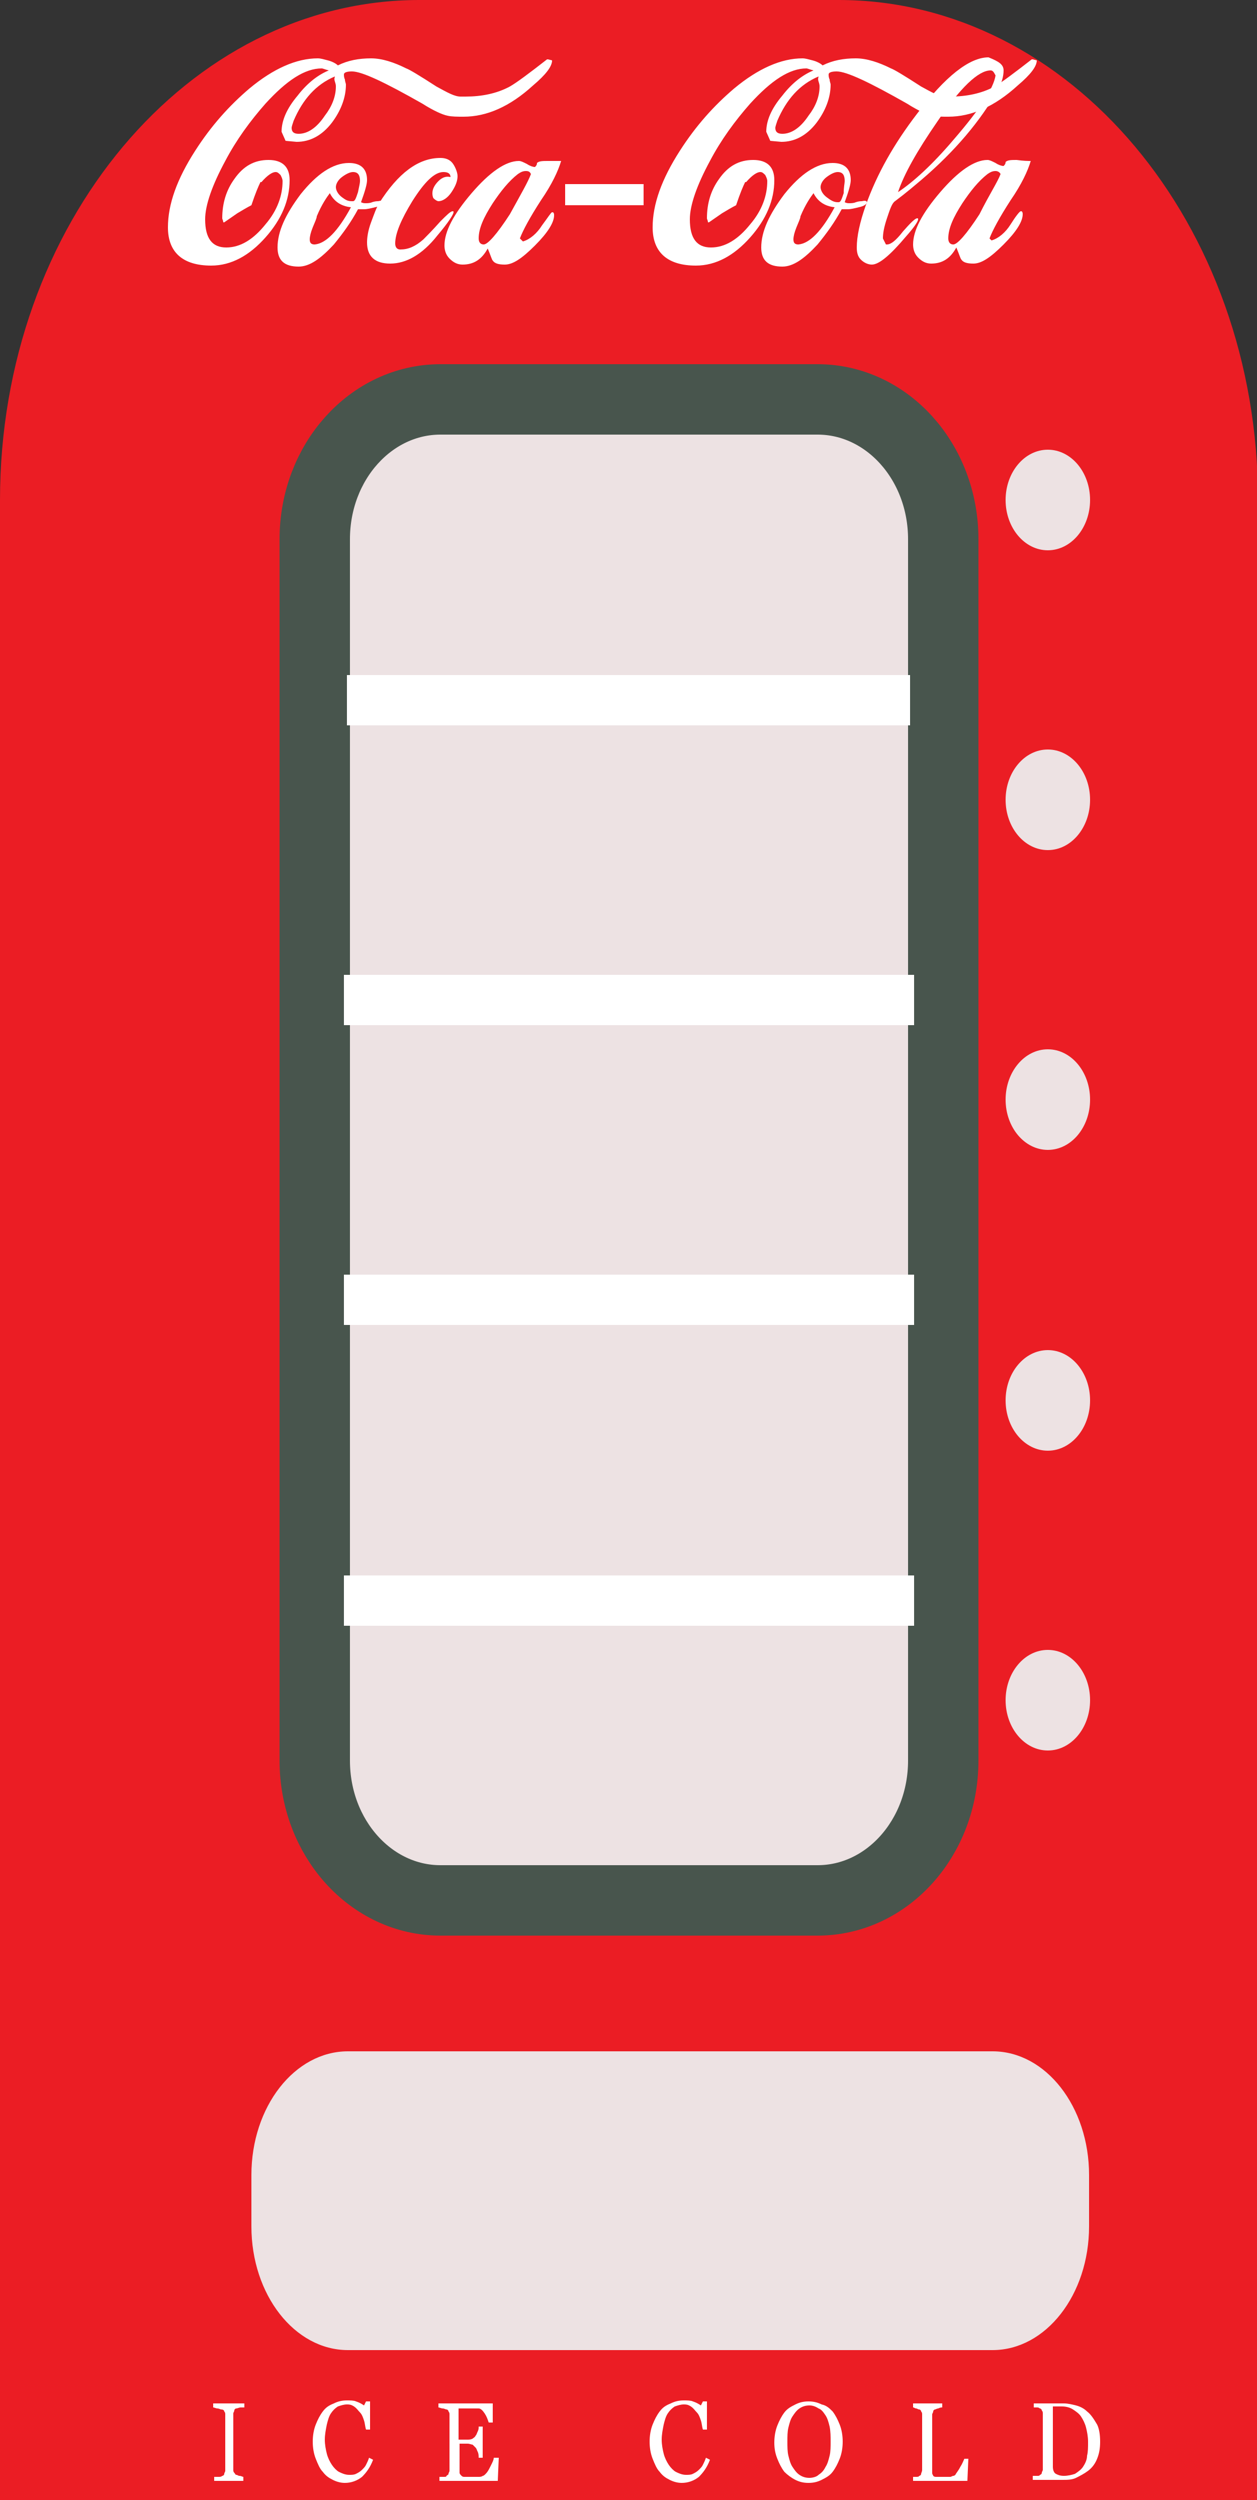 <?xml version="1.0" encoding="utf-8"?>
<!-- Generator: Adobe Illustrator 18.0.0, SVG Export Plug-In . SVG Version: 6.00 Build 0)  -->
<!DOCTYPE svg PUBLIC "-//W3C//DTD SVG 1.1//EN" "http://www.w3.org/Graphics/SVG/1.1/DTD/svg11.dtd">
<svg version="1.1" xmlns="http://www.w3.org/2000/svg" xmlns:xlink="http://www.w3.org/1999/xlink" x="0px" y="0px"
	 viewBox="0 0 125 248.5" enable-background="new 0 0 125 248.5" xml:space="preserve">
<rect x="0" y="0" width="125" height="248.5" fill="#333333" stroke="none"/>
<g id="Background">
</g>
<g id="Outer_Case_1_">
	<path fill="#EB1D24" d="M125,248.5H0V49.7C0,22.3,18.7,0,41.7,0h41.7c23,0,41.7,22.3,41.7,49.7V248.5z"/>
</g>
<g id="can_x5F_window">
	<path fill="#EDE2E3" stroke="#48554D" stroke-width="7" stroke-miterlimit="10" d="M93.8,175c0,7.7-5.6,13.9-12.5,13.9H43.8
		c-6.9,0-12.5-6.2-12.5-13.9V53.6c0-7.7,5.6-13.9,12.5-13.9h37.5c6.9,0,12.5,6.2,12.5,13.9V175z"/>
</g>
<g id="can_receiver">
	<path fill="#EDE2E3" d="M108.3,221.3c0,6.8-4.3,12.3-9.6,12.3H34.6c-5.3,0-9.6-5.5-9.6-12.3v-5.1c0-6.8,4.3-12.3,9.6-12.3h64.1
		c5.3,0,9.6,5.5,9.6,12.3V221.3z"/>
</g>
<g id="coke_button">
	<ellipse fill="#EDE2E3" cx="104.2" cy="49.7" rx="4.2" ry="5"/>
	<ellipse fill="#EDE2E3" cx="104.2" cy="79.5" rx="4.2" ry="5"/>
	<ellipse fill="#EDE2E3" cx="104.2" cy="109.3" rx="4.2" ry="5"/>
	<ellipse fill="#EDE2E3" cx="104.2" cy="139.2" rx="4.2" ry="5"/>
	<ellipse fill="#EDE2E3" cx="104.2" cy="169" rx="4.2" ry="5"/>
</g>
<g id="Coca-Cola_text">
	<g>
		<path fill="#FFFFFF" d="M54.9,6c0,0.6-0.6,1.4-1.9,2.5c-2.3,2.1-4.6,3.1-6.9,3.1c-0.6,0-1.2,0-1.6-0.1c-0.5-0.1-1.4-0.5-2.5-1.2
			c-3.7-2.1-6-3.2-7-3.2c-0.5,0-0.8,0.1-0.8,0.3c0,0.1,0,0.3,0.1,0.5c0,0.2,0.1,0.4,0.1,0.5c0,1.3-0.5,2.6-1.4,3.8
			c-1,1.3-2.2,1.9-3.5,1.9L28.4,14L28,13.1c0-1.1,0.5-2.3,1.6-3.6c1-1.3,2.1-2.1,3.1-2.5c-0.4-0.1-0.6-0.2-0.7-0.2
			c-1.7,0-3.5,1.2-5.6,3.5c-1.5,1.7-2.9,3.6-4,5.7c-1.3,2.4-2,4.4-2,5.8c0,1.9,0.7,2.8,2.1,2.8c1.4,0,2.7-0.8,3.9-2.3
			c1.2-1.4,1.7-2.9,1.7-4.3c0-0.2-0.1-0.4-0.2-0.6c-0.2-0.2-0.3-0.3-0.5-0.3c-0.3,0-0.8,0.3-1.4,1l-0.1,0c-0.2,0.4-0.5,1.1-0.9,2.3
			c-0.4,0.2-0.9,0.5-1.4,0.8l-1.3,0.9h-0.1c0-0.2-0.1-0.3-0.1-0.4c0-1.5,0.4-2.8,1.2-3.9c0.9-1.3,2-1.9,3.4-1.9s2.1,0.7,2.1,2
			c0,2-0.8,3.9-2.4,5.7c-1.6,1.8-3.4,2.8-5.4,2.8c-2.8,0-4.3-1.3-4.3-3.8c0-2.3,0.9-4.8,2.7-7.6c1.6-2.5,3.4-4.5,5.4-6.2
			c2.4-2,4.7-3,6.8-3c0.3,0,0.6,0.1,1,0.2s0.8,0.3,1,0.5c1-0.5,2.1-0.7,3.3-0.7v0c1.1,0,2.3,0.4,3.5,1c0.3,0.1,1.3,0.7,3,1.8
			c1.1,0.6,1.8,1,2.4,1h0.5c1.6,0,3.1-0.3,4.4-1c0.7-0.4,1.9-1.3,3.7-2.7h0.1v0L54.9,6z M33.4,8.6c0-0.1,0-0.2-0.1-0.5s0-0.4,0-0.5
			c-1.9,0.8-3.2,2.3-4.1,4.4c-0.1,0.3-0.2,0.6-0.2,0.7c0,0.4,0.2,0.6,0.7,0.6c0.9,0,1.8-0.6,2.6-1.8C33,10.6,33.4,9.6,33.4,8.6z"/>
		<path fill="#FFFFFF" d="M38.1,20.1c0,0.2-0.3,0.4-0.8,0.5c-0.4,0.1-0.8,0.2-1.1,0.2c-0.2,0-0.4,0-0.6,0c-0.7,1.3-1.5,2.4-2.4,3.5
			c-1.3,1.4-2.4,2.2-3.5,2.2c-1.4,0-2.1-0.6-2.1-1.9c0-1.6,0.8-3.3,2.3-5.3c1.6-2,3.2-3.1,4.8-3.1c1.2,0,1.8,0.6,1.8,1.7
			c0,0.4-0.2,1.1-0.6,2.2c0.2,0.1,0.3,0.1,0.5,0.1c0.1,0,0.4,0,0.6-0.1c0.3-0.1,0.5-0.1,0.6-0.1C38,19.9,38.1,20,38.1,20.1z
			 M34.9,20.6c-1-0.1-1.7-0.6-2.1-1.4c-0.3,0.4-0.8,1.1-1.3,2.3v0c0,0.2-0.2,0.6-0.4,1.1c-0.2,0.5-0.3,0.9-0.3,1.2
			c0,0.4,0.2,0.5,0.5,0.5C32.4,24.2,33.6,23,34.9,20.6z M35.8,18c0-0.6-0.2-0.9-0.7-0.9c-0.3,0-0.7,0.2-1.1,0.5
			c-0.4,0.3-0.6,0.7-0.6,1c0,0.3,0.2,0.7,0.6,1S34.6,20,35,20c0,0,0.1,0,0.1,0v0c0.2,0,0.3-0.3,0.5-0.9C35.7,18.6,35.8,18.2,35.8,18
			z"/>
		<path fill="#FFFFFF" d="M45.5,17.5c0,0.5-0.2,1-0.6,1.6c-0.4,0.6-0.9,0.9-1.3,0.9c-0.1,0-0.3-0.1-0.5-0.3
			c-0.1-0.2-0.1-0.4-0.1-0.5c0-0.4,0.2-0.8,0.6-1.2c0.4-0.4,0.8-0.5,1.2-0.4c0-0.3-0.2-0.5-0.7-0.5c-0.9,0-1.9,1-3.1,2.9
			c-1.1,1.8-1.7,3.2-1.7,4.2c0,0.4,0.2,0.6,0.5,0.6c0.8,0,1.5-0.3,2.3-1c0.3-0.3,0.9-0.9,1.7-1.8c0.6-0.6,1-1,1.2-1
			c0.1,0,0.1,0,0.1,0.1c0,0.2-0.5,1-1.6,2.3c-1.5,1.9-3.1,2.8-4.7,2.8c-1.5,0-2.3-0.7-2.3-2.1c0-0.5,0.1-1.2,0.4-2
			c0.3-0.8,0.5-1.4,0.8-1.9c1.9-3,3.9-4.5,6.1-4.5c0.4,0,0.8,0.1,1.1,0.4S45.5,17.1,45.5,17.5z"/>
		<path fill="#FFFFFF" d="M55.8,16c-0.3,1-0.9,2.3-2,3.9c-1.1,1.7-1.8,3-2.1,3.8L52,24c0.7-0.2,1.4-0.8,1.9-1.6
			c0.6-0.8,0.9-1.3,1-1.3H55c0.1,0.1,0.1,0.2,0.1,0.3c0,0.7-0.6,1.7-1.9,3c-1.3,1.3-2.2,1.9-3,1.9c-0.6,0-1-0.1-1.2-0.4
			c-0.1-0.1-0.2-0.5-0.5-1.2c-0.6,1.1-1.4,1.6-2.5,1.6c-0.5,0-0.9-0.2-1.3-0.6c-0.4-0.4-0.5-0.9-0.5-1.3c0-1.4,0.9-3.1,2.7-5.2
			c1.8-2.1,3.4-3.2,4.7-3.2c0.2,0,0.4,0.1,0.8,0.3c0.3,0.2,0.6,0.3,0.8,0.3c0.1-0.1,0.2-0.2,0.2-0.4c0.2-0.2,0.6-0.2,1.1-0.2
			C55.1,16,55.6,16,55.8,16z M52.8,17.3c-0.1-0.2-0.2-0.3-0.5-0.3c-0.3,0-0.5,0.1-0.8,0.3v0C50.6,18,49.8,19,49,20.2
			c-0.9,1.4-1.4,2.5-1.4,3.5c0,0.4,0.2,0.6,0.5,0.6c0.4,0,1.3-1,2.6-3C51.8,19.3,52.5,18.1,52.8,17.3z"/>
		<path fill="#FFFFFF" d="M64,20.4h-7.8v-2.1H64V20.4z"/>
		<path fill="#FFFFFF" d="M103.1,6c0,0.6-0.6,1.4-1.9,2.5c-2.3,2.1-4.6,3.1-6.9,3.1c-0.6,0-1.2,0-1.6-0.1c-0.5-0.1-1.4-0.5-2.5-1.2
			c-3.7-2.1-6-3.2-7-3.2c-0.5,0-0.8,0.1-0.8,0.3c0,0.1,0,0.3,0.1,0.5c0,0.2,0.1,0.4,0.1,0.5c0,1.3-0.5,2.6-1.4,3.8
			c-1,1.3-2.2,1.9-3.5,1.9L76.6,14l-0.4-0.9c0-1.1,0.5-2.3,1.6-3.6c1-1.3,2.1-2.1,3.1-2.5c-0.4-0.1-0.6-0.2-0.7-0.2
			c-1.7,0-3.5,1.2-5.6,3.5c-1.5,1.7-2.9,3.6-4,5.7c-1.3,2.4-2,4.4-2,5.8c0,1.9,0.7,2.8,2.1,2.8c1.4,0,2.7-0.8,3.9-2.3
			c1.2-1.4,1.7-2.9,1.7-4.3c0-0.2-0.1-0.4-0.2-0.6c-0.2-0.2-0.3-0.3-0.5-0.3c-0.3,0-0.8,0.3-1.4,1l-0.1,0c-0.2,0.4-0.5,1.1-0.9,2.3
			c-0.4,0.2-0.9,0.5-1.4,0.8l-1.3,0.9h-0.1c0-0.2-0.1-0.3-0.1-0.4c0-1.5,0.4-2.8,1.2-3.9c0.9-1.3,2-1.9,3.4-1.9s2.1,0.7,2.1,2
			c0,2-0.8,3.9-2.4,5.7c-1.6,1.8-3.4,2.8-5.4,2.8c-2.8,0-4.3-1.3-4.3-3.8c0-2.3,0.9-4.8,2.7-7.6c1.6-2.5,3.4-4.5,5.4-6.2
			c2.4-2,4.7-3,6.8-3c0.3,0,0.6,0.1,1,0.2s0.8,0.3,1,0.5c1-0.5,2.1-0.7,3.3-0.7v0c1.1,0,2.3,0.4,3.5,1c0.3,0.1,1.3,0.7,3,1.8
			c1.1,0.6,1.8,1,2.4,1h0.5c1.6,0,3.1-0.3,4.4-1c0.7-0.4,1.9-1.3,3.7-2.7h0.1v0L103.1,6z M81.5,8.6c0-0.1,0-0.2-0.1-0.5s0-0.4,0-0.5
			c-1.9,0.8-3.2,2.3-4.1,4.4c-0.1,0.3-0.2,0.6-0.2,0.7c0,0.4,0.2,0.6,0.7,0.6c0.9,0,1.8-0.6,2.6-1.8C81.1,10.6,81.5,9.6,81.5,8.6z"
			/>
		<path fill="#FFFFFF" d="M86.2,20.1c0,0.2-0.3,0.4-0.8,0.5c-0.4,0.1-0.8,0.2-1.1,0.2c-0.2,0-0.4,0-0.6,0c-0.7,1.3-1.5,2.4-2.4,3.5
			c-1.3,1.4-2.4,2.2-3.5,2.2c-1.4,0-2.1-0.6-2.1-1.9c0-1.6,0.8-3.3,2.3-5.3c1.6-2,3.2-3.1,4.8-3.1c1.2,0,1.8,0.6,1.8,1.7
			c0,0.4-0.2,1.1-0.6,2.2c0.2,0.1,0.3,0.1,0.5,0.1c0.1,0,0.4,0,0.6-0.1c0.3-0.1,0.5-0.1,0.6-0.1C86.1,19.9,86.2,20,86.2,20.1z
			 M83,20.6c-1-0.1-1.7-0.6-2.1-1.4c-0.3,0.4-0.8,1.1-1.3,2.3v0c0,0.2-0.2,0.6-0.4,1.1c-0.2,0.5-0.3,0.9-0.3,1.2
			c0,0.4,0.2,0.5,0.5,0.5C80.5,24.2,81.7,23,83,20.6z M84,18c0-0.6-0.2-0.9-0.7-0.9c-0.3,0-0.7,0.2-1.1,0.5c-0.4,0.3-0.6,0.7-0.6,1
			c0,0.3,0.2,0.7,0.6,1s0.7,0.5,1.1,0.5c0,0,0.1,0,0.1,0v0c0.2,0,0.3-0.3,0.5-0.9C83.9,18.6,84,18.2,84,18z"/>
		<path fill="#FFFFFF" d="M99.8,7c0,0.6-0.2,1.3-0.6,2c-1.7,3-4.2,6-7.6,8.9C91,18.4,90.2,19.1,89,20c-0.3,0.2-0.5,0.8-0.8,1.7
			c-0.3,0.9-0.4,1.5-0.4,2l0.3,0.6c0.1,0,0.1,0,0.1,0c0.4,0,0.9-0.4,1.6-1.3c0.7-0.8,1.2-1.3,1.4-1.3c0.1,0,0.1,0,0.1,0.1
			c0,0.2-0.4,0.8-1.2,1.7c-1.6,1.9-2.7,2.8-3.4,2.8c-0.4,0-0.8-0.2-1.1-0.5c-0.3-0.3-0.4-0.7-0.4-1.2c0-1.1,0.3-2.5,0.9-4.2
			c1.1-3.1,2.8-6.1,5.1-9.1c2.8-3.7,5.2-5.6,7.1-5.6C99.3,6.1,99.8,6.4,99.8,7z M99,7.5C98.8,7.1,98.7,7,98.5,7
			c-1.2,0-3,1.7-5.3,5.1c-2,2.9-3.3,5.2-3.9,7c1.5-1,3.4-2.7,5.6-5.3C97.4,10.9,98.8,8.8,99,7.5z"/>
		<path fill="#FFFFFF" d="M102.5,16c-0.3,1-0.9,2.3-2,3.9c-1.1,1.7-1.8,3-2.1,3.8l0.2,0.2c0.7-0.2,1.4-0.8,1.9-1.6s0.9-1.3,1-1.3
			h0.1c0.1,0.1,0.1,0.2,0.1,0.3c0,0.7-0.6,1.7-1.9,3c-1.3,1.3-2.2,1.9-3,1.9c-0.6,0-1-0.1-1.2-0.4c-0.1-0.1-0.2-0.5-0.5-1.2
			c-0.6,1.1-1.4,1.6-2.5,1.6c-0.5,0-0.9-0.2-1.3-0.6c-0.4-0.4-0.5-0.9-0.5-1.3c0-1.4,0.9-3.1,2.7-5.2s3.4-3.2,4.7-3.2
			c0.2,0,0.4,0.1,0.8,0.3c0.3,0.2,0.6,0.3,0.8,0.3c0.1-0.1,0.2-0.2,0.2-0.4c0.2-0.2,0.6-0.2,1.1-0.2C101.8,16,102.2,16,102.5,16z
			 M99.5,17.3C99.4,17.1,99.2,17,99,17c-0.3,0-0.5,0.1-0.8,0.3v0c-0.9,0.7-1.7,1.7-2.5,2.9c-0.9,1.4-1.4,2.5-1.4,3.5
			c0,0.4,0.2,0.6,0.5,0.6c0.4,0,1.3-1,2.6-3C98.4,19.3,99.2,18.1,99.5,17.3z"/>
	</g>
</g>
<g id="Ice_Cold_text">
	<g>
		<path fill="#FFFFFF" d="M24.4,246.6h-3.1v-0.4c0.1,0,0.2,0,0.4,0s0.3,0,0.4-0.1c0.1,0,0.2-0.1,0.2-0.2c0-0.1,0.1-0.2,0.1-0.3v-5.6
			c0-0.1,0-0.2-0.1-0.3c0-0.1-0.1-0.2-0.3-0.2c-0.1,0-0.2-0.1-0.4-0.1c-0.1,0-0.3-0.1-0.4-0.1v-0.4h3.1v0.4c-0.1,0-0.2,0-0.4,0
			c-0.1,0-0.3,0.1-0.4,0.1c-0.1,0-0.2,0.1-0.2,0.2s-0.1,0.2-0.1,0.3v5.6c0,0.1,0,0.2,0.1,0.3s0.1,0.2,0.2,0.2c0.1,0,0.2,0.1,0.3,0.1
			c0.2,0,0.3,0.1,0.4,0.1V246.6z"/>
		<path fill="#FFFFFF" d="M34.3,246.8c-0.4,0-0.8-0.1-1.2-0.3s-0.7-0.4-1-0.8c-0.3-0.3-0.5-0.8-0.7-1.3c-0.2-0.5-0.3-1.1-0.3-1.7
			c0-0.6,0.1-1.2,0.3-1.7c0.2-0.5,0.4-0.9,0.7-1.3c0.3-0.4,0.6-0.6,1.1-0.8c0.4-0.2,0.8-0.3,1.3-0.3c0.3,0,0.7,0,0.9,0.1
			c0.3,0.1,0.5,0.2,0.8,0.4l0.2-0.4h0.4l0,2.8h-0.4c-0.1-0.3-0.1-0.6-0.2-0.9s-0.2-0.6-0.4-0.8c-0.2-0.2-0.3-0.4-0.6-0.6
			s-0.5-0.2-0.7-0.2c-0.3,0-0.6,0.1-0.9,0.2c-0.3,0.2-0.5,0.4-0.7,0.7c-0.2,0.3-0.3,0.7-0.4,1.1c-0.1,0.5-0.2,1-0.2,1.5
			c0,0.5,0.1,1,0.2,1.4c0.1,0.4,0.3,0.8,0.5,1.1c0.2,0.3,0.5,0.6,0.7,0.7s0.6,0.3,1,0.3c0.3,0,0.5,0,0.7-0.1
			c0.2-0.1,0.4-0.2,0.6-0.4c0.2-0.2,0.3-0.3,0.4-0.5c0.1-0.2,0.2-0.4,0.3-0.7l0.4,0.2c-0.3,0.8-0.7,1.3-1.1,1.7
			C35.5,246.6,34.9,246.8,34.3,246.8z"/>
		<path fill="#FFFFFF" d="M49.6,244.3l-0.1,2.3h-5.8v-0.4c0.1,0,0.2,0,0.4,0c0.2,0,0.3,0,0.3-0.1c0.1-0.1,0.2-0.1,0.2-0.2
			s0.1-0.2,0.1-0.3v-5.6c0-0.1,0-0.2-0.1-0.3c0-0.1-0.1-0.2-0.2-0.2c-0.1,0-0.2-0.1-0.4-0.1c-0.1,0-0.3-0.1-0.4-0.1v-0.4H49v1.9
			h-0.4c-0.1-0.3-0.2-0.6-0.4-0.9c-0.2-0.3-0.4-0.5-0.6-0.5c-0.1,0-0.2,0-0.4,0c-0.1,0-0.3,0-0.5,0h-1.1v3.1h0.8
			c0.3,0,0.4,0,0.6-0.1c0.1-0.1,0.2-0.1,0.3-0.3c0.1-0.1,0.1-0.2,0.2-0.4s0.1-0.3,0.1-0.5H48v3.1h-0.4c0-0.2,0-0.4-0.1-0.6
			c-0.1-0.2-0.1-0.3-0.2-0.4c-0.1-0.1-0.2-0.2-0.3-0.3c-0.1,0-0.3-0.1-0.5-0.1h-0.8v2.3c0,0.2,0,0.4,0,0.6c0,0.1,0.1,0.2,0.2,0.3
			s0.2,0.1,0.3,0.1c0.1,0,0.4,0,0.6,0c0.1,0,0.2,0,0.4,0c0.2,0,0.3,0,0.4,0c0.1,0,0.3,0,0.4-0.1c0.1,0,0.2-0.1,0.3-0.2
			c0.2-0.2,0.3-0.4,0.5-0.8c0.2-0.4,0.3-0.6,0.3-0.8H49.6z"/>
		<path fill="#FFFFFF" d="M67.8,246.8c-0.4,0-0.8-0.1-1.2-0.3s-0.7-0.4-1-0.8c-0.3-0.3-0.5-0.8-0.7-1.3c-0.2-0.5-0.3-1.1-0.3-1.7
			c0-0.6,0.1-1.2,0.3-1.7c0.2-0.5,0.4-0.9,0.7-1.3c0.3-0.4,0.6-0.6,1.1-0.8c0.4-0.2,0.8-0.3,1.3-0.3c0.3,0,0.7,0,0.9,0.1
			c0.3,0.1,0.5,0.2,0.8,0.4l0.2-0.4h0.4l0,2.8h-0.4c-0.1-0.3-0.1-0.6-0.2-0.9s-0.2-0.6-0.4-0.8c-0.2-0.2-0.3-0.4-0.6-0.6
			s-0.5-0.2-0.7-0.2c-0.3,0-0.6,0.1-0.9,0.2c-0.3,0.2-0.5,0.4-0.7,0.7c-0.2,0.3-0.3,0.7-0.4,1.1c-0.1,0.5-0.2,1-0.2,1.5
			c0,0.5,0.1,1,0.2,1.4c0.1,0.4,0.3,0.8,0.5,1.1c0.2,0.3,0.5,0.6,0.7,0.7s0.6,0.3,1,0.3c0.3,0,0.5,0,0.7-0.1
			c0.2-0.1,0.4-0.2,0.6-0.4c0.2-0.2,0.3-0.3,0.4-0.5c0.1-0.2,0.2-0.4,0.3-0.7l0.4,0.2c-0.3,0.8-0.7,1.3-1.1,1.7
			C69,246.6,68.4,246.8,67.8,246.8z"/>
		<path fill="#FFFFFF" d="M82.8,239.7c0.3,0.4,0.5,0.8,0.7,1.3c0.2,0.5,0.3,1.1,0.3,1.7c0,0.6-0.1,1.2-0.3,1.7
			c-0.2,0.5-0.4,0.9-0.7,1.3c-0.3,0.4-0.7,0.6-1.1,0.8s-0.8,0.3-1.3,0.3c-0.5,0-0.9-0.1-1.3-0.3s-0.8-0.5-1.1-0.8
			c-0.3-0.4-0.5-0.8-0.7-1.3c-0.2-0.5-0.3-1-0.3-1.6c0-0.6,0.1-1.2,0.3-1.7s0.4-0.9,0.7-1.3c0.3-0.4,0.7-0.6,1.1-0.8
			c0.4-0.2,0.8-0.3,1.3-0.3c0.5,0,0.9,0.1,1.3,0.3C82.2,239.1,82.5,239.4,82.8,239.7z M82.1,245.2c0.2-0.3,0.3-0.7,0.4-1.1
			c0.1-0.4,0.1-0.9,0.1-1.4c0-0.5,0-1-0.1-1.5c-0.1-0.4-0.2-0.8-0.4-1.1c-0.2-0.3-0.4-0.6-0.7-0.7c-0.3-0.2-0.6-0.3-0.9-0.3
			c-0.4,0-0.7,0.1-1,0.3s-0.5,0.5-0.7,0.8c-0.2,0.3-0.3,0.7-0.4,1.1s-0.1,0.9-0.1,1.4c0,0.5,0,1,0.1,1.4c0.1,0.4,0.2,0.8,0.4,1.1
			c0.2,0.3,0.4,0.6,0.7,0.8c0.3,0.2,0.6,0.3,1,0.3c0.3,0,0.7-0.1,0.9-0.3C81.7,245.8,81.9,245.6,82.1,245.2z"/>
		<path fill="#FFFFFF" d="M96.3,244.3l-0.1,2.3h-5.4v-0.4c0.1,0,0.2,0,0.3,0c0.1,0,0.3,0,0.3-0.1c0.1,0,0.2-0.1,0.2-0.2
			c0-0.1,0.1-0.2,0.1-0.4V240c0-0.1,0-0.2-0.1-0.3c0-0.1-0.1-0.2-0.2-0.2c-0.1,0-0.2-0.1-0.3-0.1c-0.1,0-0.2-0.1-0.3-0.1v-0.4h2.9
			v0.4c-0.1,0-0.2,0-0.4,0.1c-0.1,0-0.3,0.1-0.3,0.1c-0.1,0-0.2,0.1-0.2,0.2c0,0.1-0.1,0.2-0.1,0.3v5.2c0,0.2,0,0.4,0,0.6
			s0.1,0.2,0.1,0.3c0.1,0.1,0.2,0.1,0.3,0.1c0.1,0,0.4,0,0.6,0c0.1,0,0.2,0,0.4,0c0.1,0,0.3,0,0.4,0c0.1,0,0.2-0.1,0.3-0.1
			c0.1,0,0.2-0.1,0.2-0.1c0.1-0.2,0.3-0.4,0.5-0.8c0.2-0.3,0.3-0.6,0.4-0.8H96.3z"/>
		<path fill="#FFFFFF" d="M109.4,242.7c0,0.7-0.1,1.2-0.3,1.7c-0.2,0.5-0.5,0.9-0.9,1.2c-0.4,0.3-0.8,0.5-1.2,0.7
			c-0.4,0.2-0.9,0.2-1.4,0.2h-2.9v-0.4c0.1,0,0.2,0,0.4,0c0.2,0,0.3,0,0.3-0.1c0.1,0,0.2-0.1,0.2-0.2c0-0.1,0.1-0.2,0.1-0.3v-5.6
			c0-0.1,0-0.2-0.1-0.3c0-0.1-0.1-0.2-0.2-0.2c-0.1-0.1-0.2-0.1-0.3-0.1c-0.1,0-0.2,0-0.3,0v-0.4h3c0.4,0,0.8,0.1,1.2,0.2
			s0.8,0.3,1.1,0.6c0.4,0.3,0.7,0.8,1,1.3C109.3,241.4,109.4,242,109.4,242.7z M108.2,242.7c0-0.5-0.1-1-0.2-1.4
			c-0.1-0.4-0.3-0.8-0.5-1.1c-0.2-0.3-0.5-0.5-0.8-0.7s-0.7-0.3-1.1-0.3c-0.1,0-0.3,0-0.5,0c-0.2,0-0.3,0-0.4,0v6
			c0,0.3,0.1,0.6,0.3,0.7c0.2,0.1,0.4,0.2,0.8,0.2c0.4,0,0.8-0.1,1.1-0.2c0.3-0.2,0.6-0.4,0.8-0.7c0.2-0.3,0.4-0.7,0.4-1.1
			C108.2,243.7,108.2,243.3,108.2,242.7z"/>
	</g>
</g>
<g id="Can_trays">
	<rect x="34.5" y="67.1" fill="#FFFFFF" width="56" height="5"/>
	<rect x="34.2" y="96.9" fill="#FFFFFF" width="56.7" height="5"/>
	<rect x="34.2" y="126.7" fill="#FFFFFF" width="56.7" height="5"/>
	<rect x="34.2" y="156.6" fill="#FFFFFF" width="56.7" height="5"/>
</g>
</svg>
